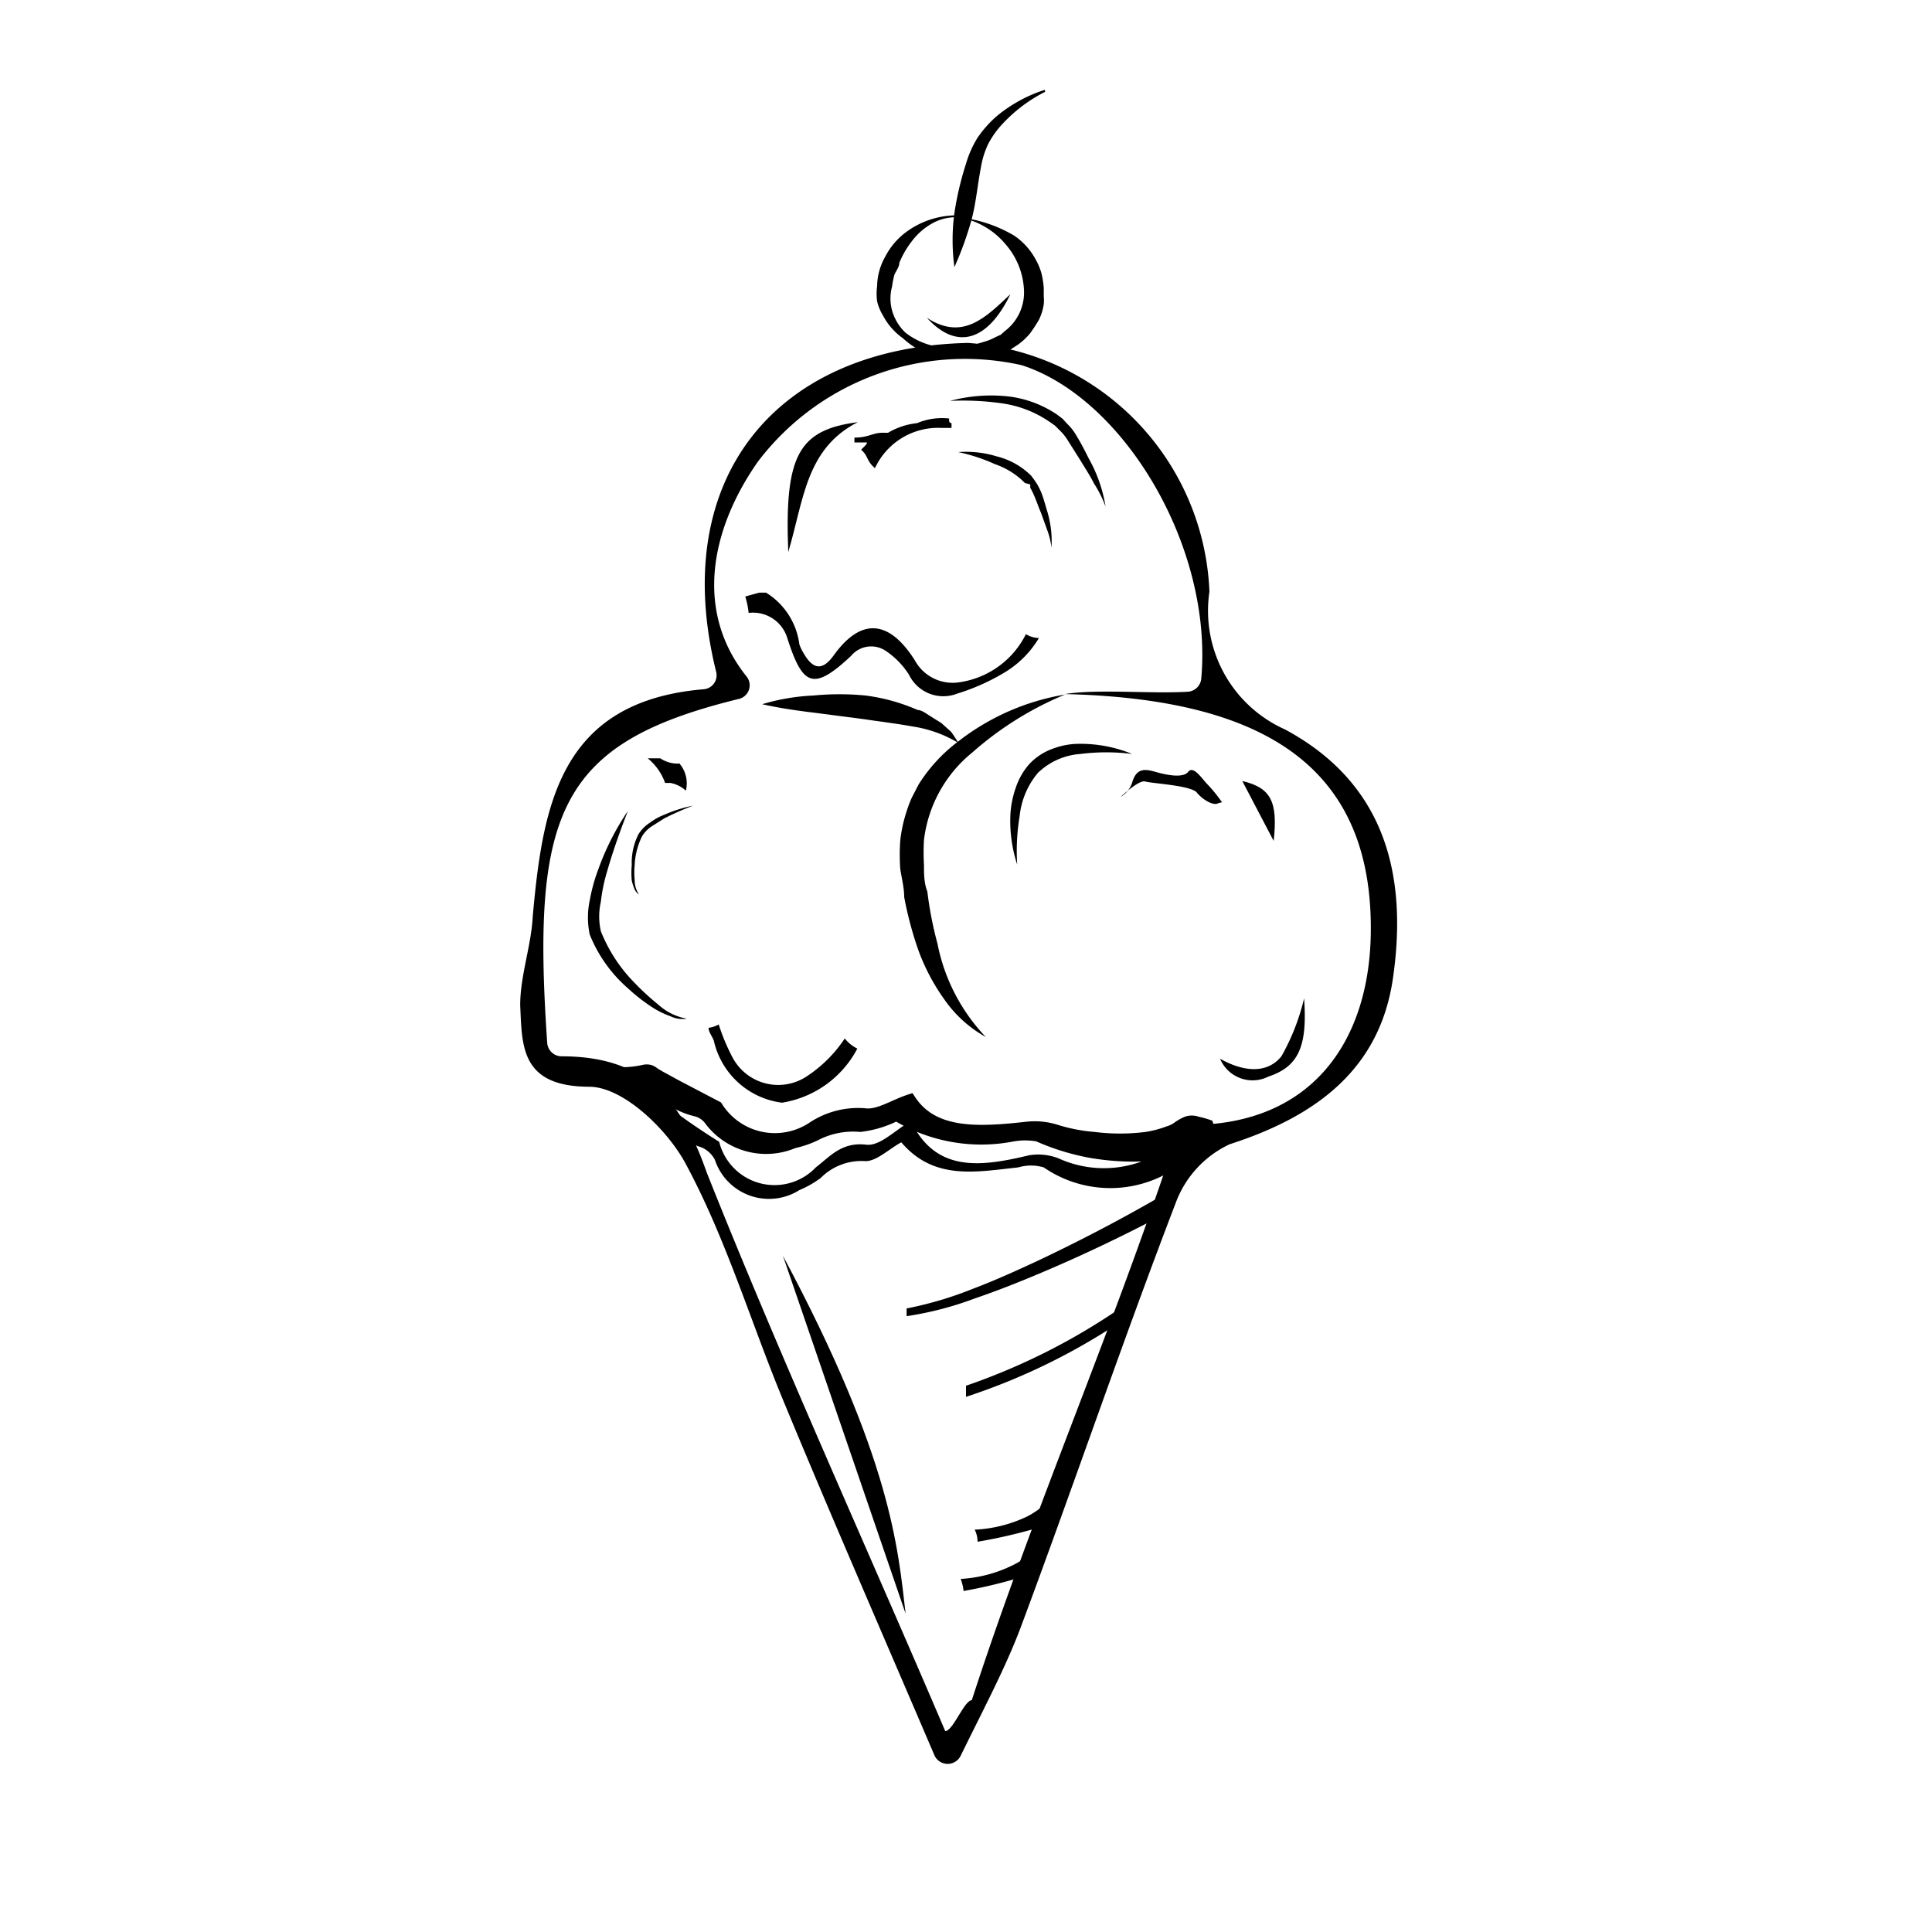 <?xml version="1.0" encoding="UTF-8"?><svg id="Слой_1" data-name="Слой 1" xmlns="http://www.w3.org/2000/svg" viewBox="0 0 40 40"><defs><style>.cls-1, .cls-2 {stroke: #000;stroke-miterlimit: 10;}.cls-1 {stroke-width: 0.1px;}.cls-2 {stroke-width: 0.25px;}</style></defs><path class="cls-1" d="M17.69,9.11H18c0,.1,0,.1-.1.2.1.1.1.2.2.3a1.49,1.49,0,0,1,1.4-.8h.2a.1.1,0,0,1-.1-.1,1.27,1.27,0,0,0-.6.1,1.42,1.42,0,0,0-.6.2h-.1C18.09,9,18,9.11,17.69,9.11Z"/><path d="M14.57,14.27a.29.29,0,0,0,.26-.35c-1-4,1.22-6.73,5.21-6.82a5.38,5.38,0,0,1,5,5.15,2.69,2.69,0,0,0,1.56,2.85c2.07,1.11,2.55,3,2.24,5.15-.27,1.88-1.58,2.86-3.38,3.44a2.17,2.17,0,0,0-1.12,1.22c-1.12,2.92-2.12,5.87-3.21,8.79-.31.82-.72,1.59-1.24,2.65a.3.3,0,0,1-.54,0c-1.16-2.71-2.16-5-3.14-7.37-.67-1.62-1.17-3.31-2-4.86-.37-.71-1.29-1.61-2-1.62-1.44,0-1.4-.85-1.44-1.69,0-.61.23-1.23.26-1.84C11.24,16.65,11.6,14.52,14.57,14.27ZM11.33,21.6a.3.3,0,0,0,.3.27c1.7,0,2.46.86,3,2.4C16.11,28,18,32.16,19.57,35.84c.16,0,.39-.63.55-.64,1.3-4,2.91-7.63,4.25-11.72a.28.28,0,0,1,.28-.19c2.45,0,3.68-1.66,3.73-3.92.07-3.5-2.21-4.9-6.33-5,.68-.11,1.81,0,2.56-.05a.3.3,0,0,0,.26-.26c.25-2.75-1.62-5.83-3.72-6.5a5.38,5.38,0,0,0-5.46,2c-1,1.43-1.3,3.12-.23,4.45a.29.29,0,0,1-.16.46C11.57,15.38,11,16.81,11.33,21.6Z"/><path d="M16.21,26l2.54,7.41C18.59,32.05,18.46,30.21,16.21,26Z"/><path d="M16.32,11.43c-.08-2,.21-2.53,1.44-2.69C16.68,9.29,16.64,10.36,16.32,11.43Z"/><path d="M25.72,16.17c.59.14.74.42.65,1.24Z"/><path d="M16.19,22.83a2.14,2.14,0,0,0,1.56-1.12.75.75,0,0,1-.26-.21,2.76,2.76,0,0,1-.78.78,1.07,1.07,0,0,1-1.54-.38,4.19,4.19,0,0,1-.29-.69.58.58,0,0,1-.21.07c0,.09.08.18.11.27A1.66,1.66,0,0,0,16.19,22.83Z"/><path d="M14.05,15.81a.66.66,0,0,1-.38-.11l-.1,0-.16,0a1.15,1.15,0,0,1,.36.51h.11a.65.65,0,0,1,.32.16.63.63,0,0,0-.14-.57Z"/><path d="M24.8,23.32c-.07,0-.12,0-.19,0s-.06,0-.08.08a.57.57,0,0,1-.11.16,2.27,2.27,0,0,1-2.51.42,1.16,1.16,0,0,0-.61-.06c-1,.24-1.93.36-2.44-.71-.33.19-.64.52-.92.49-.51-.06-.74.23-1.05.47a1.18,1.18,0,0,1-2-.53,14.79,14.79,0,0,1-1.41-1,.45.45,0,0,1-.12-.21.52.52,0,0,1-.25,0,.41.41,0,0,0,.1.24c.44.35.72.9,1.3,1.08a.56.56,0,0,1,.29.26,1.18,1.18,0,0,0,1.75.63,2.09,2.09,0,0,0,.44-.25,1.19,1.19,0,0,1,.93-.35c.23,0,.47-.24.74-.39.68.8,1.56.61,2.42.52a.93.93,0,0,1,.53,0A2.43,2.43,0,0,0,25,23.53C24.9,23.52,24.85,23.34,24.8,23.32Z"/><path class="cls-2" d="M25,23.3l0,0a1.8,1.8,0,0,0-.22-.06.3.3,0,0,0-.21,0,.93.93,0,0,0-.19.11.66.66,0,0,1-.19.09,2.22,2.22,0,0,1-.46.12,4.33,4.33,0,0,1-1.08,0,3.58,3.58,0,0,1-.78-.15,1.46,1.46,0,0,0-.62-.06c-1,.11-1.93.16-2.41-.57-.34.11-.65.33-.94.29a1.69,1.69,0,0,0-1.06.27,1.42,1.42,0,0,1-2-.42L14,22.48l-.33-.18-.12-.07a.33.33,0,0,0-.1-.06.25.25,0,0,0-.12,0,2.09,2.09,0,0,1-.42.05h0l.12,0a.22.22,0,0,1,.11,0c.43.25.69.63,1.27.77a.51.51,0,0,1,.28.18,1.45,1.45,0,0,0,1.74.48,2.07,2.07,0,0,0,.44-.15,1.7,1.7,0,0,1,.94-.19,2.2,2.2,0,0,0,.75-.23,3.38,3.38,0,0,0,2.4.43,1.49,1.49,0,0,1,.53,0,4.83,4.83,0,0,0,1.1.34,5.23,5.23,0,0,0,1.12.07,3.26,3.26,0,0,0,.92-.18,1.38,1.38,0,0,0,.27-.14l.11-.09s.06-.06,0-.12A.22.22,0,0,0,25,23.3Z"/><path d="M21.24,32.24a1.61,1.61,0,0,1-.28.17,2.79,2.79,0,0,1-1.07.28,1,1,0,0,1,.06.25,10.52,10.52,0,0,0,1.14-.27,1.4,1.4,0,0,0,.42-.22A.71.71,0,0,1,21.24,32.24Z"/><path d="M21.53,31.23a1.78,1.78,0,0,1-.27.17,2.82,2.82,0,0,1-1.08.27.57.57,0,0,1,.06.25,10.68,10.68,0,0,0,1.15-.26,1.53,1.53,0,0,0,.42-.22A.74.74,0,0,1,21.53,31.23Z"/><path d="M16.3,13.21c.32,1,.54,1.1,1.32.37a.54.54,0,0,1,.71-.11,1.67,1.67,0,0,1,.49.5.79.79,0,0,0,1,.39,4.43,4.43,0,0,0,1-.45,2.08,2.08,0,0,0,.69-.7.56.56,0,0,1-.27-.08,1.83,1.83,0,0,1-1.41,1,.89.89,0,0,1-.89-.46c-.54-.85-1.12-.88-1.68-.1-.23.32-.43.3-.63-.06a.85.85,0,0,1-.08-.17,1.48,1.48,0,0,0-.69-1.07l-.14,0-.29.08a1.86,1.86,0,0,1,.07.34A.74.74,0,0,1,16.3,13.21Z"/><path d="M27,20.67a4.55,4.55,0,0,1-.47,1.2c-.3.37-.79.32-1.27.05a.73.73,0,0,0,1,.37C26.89,22.08,27.07,21.66,27,20.67Z"/><path d="M15.78,14.58a4.36,4.36,0,0,1,1.06-.18,5.58,5.58,0,0,1,1.08,0A3.92,3.92,0,0,1,19,14.7c.08,0,.17.07.25.12l.24.15.2.18a2.22,2.22,0,0,1,.15.23,2.59,2.59,0,0,0-.95-.34c-.33-.06-.67-.1-1-.15l-1-.13C16.48,14.71,16.14,14.66,15.78,14.58Z"/><path d="M22.05,14.38a6.85,6.85,0,0,0-1.92,1.2,2.75,2.75,0,0,0-1,1.81,4.51,4.51,0,0,0,0,.52c0,.19,0,.37.07.55a7.64,7.64,0,0,0,.21,1.08,3.88,3.88,0,0,0,1,1.93,2.56,2.56,0,0,1-.86-.78,4.25,4.25,0,0,1-.53-1,7.41,7.41,0,0,1-.3-1.12c0-.19-.05-.38-.08-.57a4.06,4.06,0,0,1,0-.61,3,3,0,0,1,.13-.59,2.49,2.49,0,0,1,.11-.29l.14-.27a3.32,3.32,0,0,1,.82-.89A4.9,4.9,0,0,1,22.05,14.38Z"/><path d="M23.44,15.61a4.26,4.26,0,0,0-1.07,0,1.41,1.41,0,0,0-.88.39,1.66,1.66,0,0,0-.38.9,4.4,4.4,0,0,0-.05,1,2.9,2.9,0,0,1-.14-1.05,2,2,0,0,1,.11-.54,1.42,1.42,0,0,1,.28-.49,1.23,1.23,0,0,1,.49-.32,1.54,1.54,0,0,1,.56-.1A2.82,2.82,0,0,1,23.44,15.61Z"/><path d="M19.67,8.3a3.29,3.29,0,0,1,1.13-.1,2.27,2.27,0,0,1,1.08.38l.12.09.1.11a1,1,0,0,1,.18.23c.1.16.18.32.26.48a3,3,0,0,1,.35,1,2.39,2.39,0,0,0-.24-.48c-.08-.16-.18-.31-.27-.46l-.29-.46a1,1,0,0,0-.16-.19l-.09-.09-.1-.07a2.31,2.31,0,0,0-1-.39A5.7,5.7,0,0,0,19.67,8.3Z"/><path d="M19.84,9.36a2.17,2.17,0,0,1,.8.09,1.53,1.53,0,0,1,.71.4l.06.08.06.09a1.51,1.51,0,0,1,.09.18c.05.13.08.25.12.38a2.15,2.15,0,0,1,.09.76,1.54,1.54,0,0,0-.09-.37l-.13-.36c-.05-.11-.09-.24-.14-.35a1.19,1.19,0,0,0-.08-.16l0-.07L21.22,10a1.6,1.6,0,0,0-.62-.39A3.7,3.7,0,0,0,19.84,9.36Z"/><path d="M13,16.79c-.16.41-.31.83-.43,1.25a3.53,3.53,0,0,0-.13.63,1.38,1.38,0,0,0,0,.61,3.2,3.2,0,0,0,.7,1.07,5.23,5.23,0,0,0,.49.45,1.17,1.17,0,0,0,.59.29.56.56,0,0,1-.34-.05,1.87,1.87,0,0,1-.32-.15,3.64,3.64,0,0,1-.55-.42,2.92,2.92,0,0,1-.8-1.12,1.71,1.71,0,0,1,0-.71,3.69,3.69,0,0,1,.18-.65A5.42,5.42,0,0,1,13,16.79Z"/><path d="M14.35,16.68a6.21,6.21,0,0,0-.59.26l-.27.17a.66.66,0,0,0-.2.21,1.51,1.51,0,0,0-.15.59,1.6,1.6,0,0,0,0,.31.53.53,0,0,0,.09.3.26.26,0,0,1-.1-.13,1,1,0,0,1-.05-.16,1.66,1.66,0,0,1,0-.32,1.3,1.3,0,0,1,.14-.64.78.78,0,0,1,.24-.24,1.18,1.18,0,0,1,.29-.16A2.85,2.85,0,0,1,14.35,16.68Z"/><path d="M20,28.92l0-.23a13.22,13.22,0,0,0,3.2-1.61l.14.19A13.08,13.08,0,0,1,20,28.92Z"/><path d="M24.2,25.09c-.87.46-1.74.88-2.64,1.26-.45.19-.9.37-1.37.53a6.9,6.9,0,0,1-1.42.37l0-.16a7.53,7.53,0,0,0,1.38-.41c.45-.17.89-.37,1.32-.57.87-.41,1.73-.86,2.56-1.34Z"/><path d="M25.3,16.61a3,3,0,0,0-.3-.37c-.11-.11-.29-.4-.4-.26s-.47.06-.68,0-.38-.08-.47.19a.54.54,0,0,1-.25.33s.38-.36.51-.32.95.08,1.07.23.35.28.44.22Z"/><path d="M19.19,6.58c.74.48,1.21,0,1.73-.49C20.44,7.08,19.8,7.25,19.19,6.58Z"/><path d="M19.86,4.5a1,1,0,0,0-.55.12,1.34,1.34,0,0,0-.42.36,1.92,1.92,0,0,0-.27.46c0,.08-.06.16-.1.24a1.84,1.84,0,0,0-.05.25.94.94,0,0,0,0,.5,1,1,0,0,0,.28.46,1.48,1.48,0,0,0,1.06.3,2.33,2.33,0,0,0,.55-.11,1.09,1.09,0,0,0,.25-.1l.11-.05.09-.08A1,1,0,0,0,21.2,6a1.54,1.54,0,0,0-.37-.93A1.62,1.62,0,0,0,19.86,4.5Zm0,0A2.82,2.82,0,0,1,21,4.88a1.39,1.39,0,0,1,.43.47,1.36,1.36,0,0,1,.13.3,1.77,1.77,0,0,1,.05.32v.17a.88.88,0,0,1,0,.16,1.09,1.09,0,0,1-.1.32,2.9,2.9,0,0,1-.19.29,1.37,1.37,0,0,1-.25.23l-.14.09-.15.07a1.17,1.17,0,0,1-.32.09,1.72,1.72,0,0,1-.32,0,1.61,1.61,0,0,1-.31,0l-.31,0-.15-.05-.14,0A1.76,1.76,0,0,1,18.69,7a1.33,1.33,0,0,1-.41-.47,1,1,0,0,1-.12-.29,1.19,1.19,0,0,1,0-.32,1.27,1.27,0,0,1,.17-.61,1.47,1.47,0,0,1,.41-.49A1.76,1.76,0,0,1,19.87,4.46Z"/><path d="M21.64,1.9a3.14,3.14,0,0,0-.87.65,1.88,1.88,0,0,0-.31.43,1.8,1.8,0,0,0-.15.48c-.07.36-.1.72-.19,1.07a6.86,6.86,0,0,1-.36,1h0a4.2,4.2,0,0,1,0-1.12A6.45,6.45,0,0,1,20,3.39a2.17,2.17,0,0,1,.24-.54,2.36,2.36,0,0,1,.39-.44,3,3,0,0,1,1-.55Z"/></svg>
